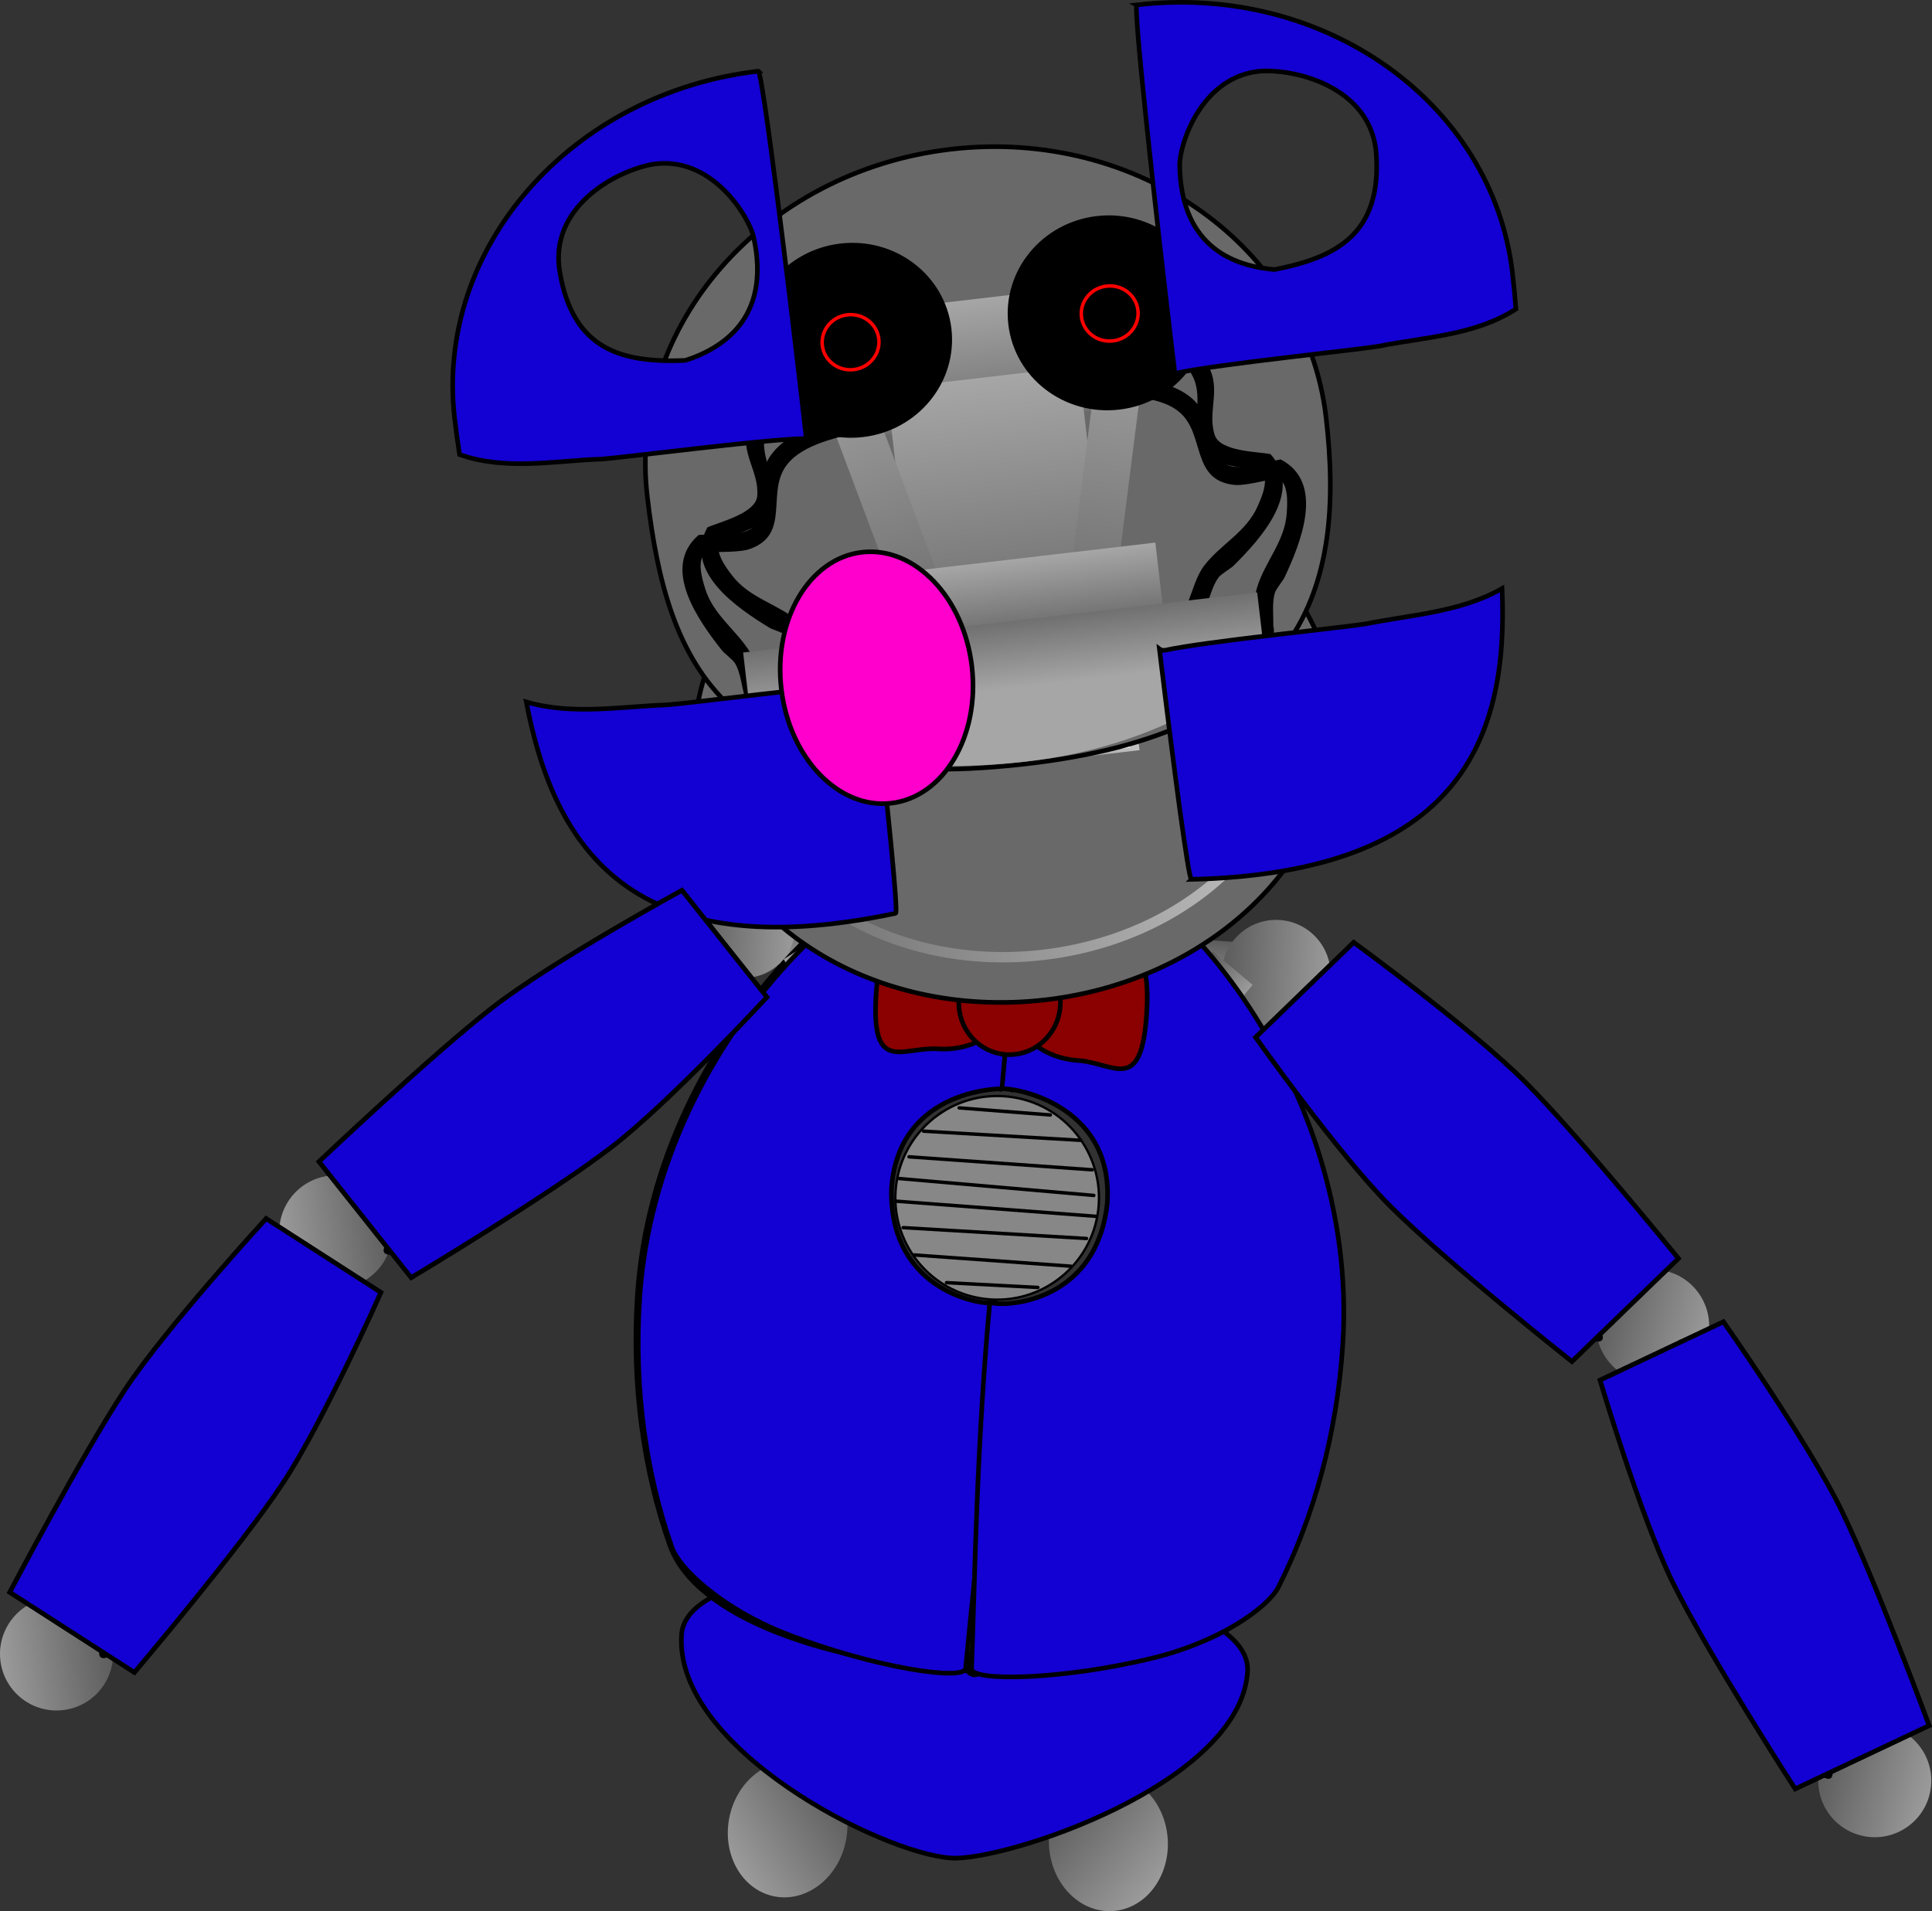 <svg version="1.1" xmlns="http://www.w3.org/2000/svg" xmlns:xlink="http://www.w3.org/1999/xlink" width="837.022" height="828.046" viewBox="0,0,837.022,828.046"><rect x="0" y="0" width="837.022" height="828.046" fill="#333333" stroke="none"/><defs><linearGradient x1="243.446" y1="317.595" x2="241.982" y2="340.084" gradientUnits="userSpaceOnUse" id="color-1"><stop offset="0" stop-color="#5c5c5c"/><stop offset="1" stop-color="#9b9b9b"/></linearGradient><linearGradient x1="109.104" y1="316.27" x2="153.01" y2="319.13" gradientUnits="userSpaceOnUse" id="color-2"><stop offset="0" stop-color="#5c5c5c"/><stop offset="1" stop-color="#9b9b9b"/></linearGradient><linearGradient x1="172.827" y1="693.581" x2="126.831" y2="723.584" gradientUnits="userSpaceOnUse" id="color-3"><stop offset="0" stop-color="#5c5c5c"/><stop offset="1" stop-color="#9b9b9b"/></linearGradient><linearGradient x1="337.919" y1="336.64" x2="384.997" y2="339.706" gradientUnits="userSpaceOnUse" id="color-4"><stop offset="0" stop-color="#5c5c5c"/><stop offset="1" stop-color="#9b9b9b"/></linearGradient><linearGradient x1="267.947" y1="696.578" x2="309.662" y2="732.294" gradientUnits="userSpaceOnUse" id="color-5"><stop offset="0" stop-color="#5c5c5c"/><stop offset="1" stop-color="#9b9b9b"/></linearGradient><linearGradient x1="281.716" y1="390.857" x2="299.009" y2="405.307" gradientUnits="userSpaceOnUse" id="color-6"><stop offset="0" stop-color="#5c5c5c"/><stop offset="1" stop-color="#9b9b9b"/></linearGradient><linearGradient x1="210.85" y1="388.392" x2="191.828" y2="400.477" gradientUnits="userSpaceOnUse" id="color-7"><stop offset="0" stop-color="#5c5c5c"/><stop offset="1" stop-color="#9b9b9b"/></linearGradient><linearGradient x1="222.414" y1="541.433" x2="249.187" y2="543.177" gradientUnits="userSpaceOnUse" id="color-8"><stop offset="0" stop-color="#5c5c5c"/><stop offset="1" stop-color="#9b9b9b"/></linearGradient><linearGradient x1="129.389" y1="247.29" x2="369.216" y2="219.254" gradientUnits="userSpaceOnUse" id="color-9"><stop offset="0" stop-color="#6c6c6c"/><stop offset="1" stop-color="#c4c4c4"/></linearGradient><linearGradient x1="202.171" y1="202.512" x2="296.503" y2="191.484" gradientUnits="userSpaceOnUse" id="color-10"><stop offset="0" stop-color="#6e6e6e"/><stop offset="1" stop-color="#c0c0c0"/></linearGradient><linearGradient x1="230.769" y1="45.625" x2="237.03" y2="99.186" gradientUnits="userSpaceOnUse" id="color-11"><stop offset="0" stop-color="#a6a6a6"/><stop offset="1" stop-color="#707070"/></linearGradient><linearGradient x1="234.34" y1="79.639" x2="246.395" y2="182.765" gradientUnits="userSpaceOnUse" id="color-12"><stop offset="0" stop-color="#a6a6a6"/><stop offset="1" stop-color="#707070"/></linearGradient><linearGradient x1="164.878" y1="60.509" x2="210.686" y2="182.586" gradientUnits="userSpaceOnUse" id="color-13"><stop offset="0" stop-color="#a6a6a6"/><stop offset="1" stop-color="#707070"/></linearGradient><linearGradient x1="297.184" y1="49.094" x2="280.769" y2="178.445" gradientUnits="userSpaceOnUse" id="color-14"><stop offset="0" stop-color="#a6a6a6"/><stop offset="1" stop-color="#707070"/></linearGradient><linearGradient x1="243.992" y1="158.735" x2="247.449" y2="188.314" gradientUnits="userSpaceOnUse" id="color-15"><stop offset="0" stop-color="#a6a6a6"/><stop offset="1" stop-color="#707070"/></linearGradient><linearGradient x1="241.91" y1="185.72" x2="245.279" y2="214.54" gradientUnits="userSpaceOnUse" id="color-16"><stop offset="0" stop-color="#707070"/><stop offset="1" stop-color="#a6a6a6"/></linearGradient><linearGradient x1="597.226" y1="680.923" x2="644.413" y2="694.141" gradientUnits="userSpaceOnUse" id="color-17"><stop offset="0" stop-color="#5c5c5c"/><stop offset="1" stop-color="#9b9b9b"/></linearGradient><linearGradient x1="500.981" y1="483.918" x2="548.169" y2="497.135" gradientUnits="userSpaceOnUse" id="color-18"><stop offset="0" stop-color="#5c5c5c"/><stop offset="1" stop-color="#9b9b9b"/></linearGradient><linearGradient x1="434.898" y1="422.104" x2="451.074" y2="406.445" gradientUnits="userSpaceOnUse" id="color-19"><stop offset="0" stop-color="#5c5c5c"/><stop offset="1" stop-color="#9b9b9b"/></linearGradient><linearGradient x1="561.511" y1="594.118" x2="581.865" y2="584.498" gradientUnits="userSpaceOnUse" id="color-20"><stop offset="0" stop-color="#5c5c5c"/><stop offset="1" stop-color="#9b9b9b"/></linearGradient><linearGradient x1="-142.643" y1="629.134" x2="-191.146" y2="636.119" gradientUnits="userSpaceOnUse" id="color-21"><stop offset="0" stop-color="#5c5c5c"/><stop offset="1" stop-color="#9b9b9b"/></linearGradient><linearGradient x1="-21.656" y1="446.277" x2="-70.159" y2="453.262" gradientUnits="userSpaceOnUse" id="color-22"><stop offset="0" stop-color="#5c5c5c"/><stop offset="1" stop-color="#9b9b9b"/></linearGradient><linearGradient x1="51.888" y1="393.558" x2="37.88" y2="375.933" gradientUnits="userSpaceOnUse" id="color-23"><stop offset="0" stop-color="#5c5c5c"/><stop offset="1" stop-color="#9b9b9b"/></linearGradient><linearGradient x1="-95.97" y1="547.695" x2="-114.904" y2="535.516" gradientUnits="userSpaceOnUse" id="color-24"><stop offset="0" stop-color="#5c5c5c"/><stop offset="1" stop-color="#9b9b9b"/></linearGradient></defs><g transform="translate(191.399,83.974)"><g data-paper-data="{&quot;isPaintingLayer&quot;:true}" fill-rule="nonzero" stroke-linejoin="miter" stroke-miterlimit="10" stroke-dasharray="" stroke-dashoffset="0" style="mix-blend-mode: normal"><path d="M128.468,332.69l1.465,-22.489l227.028,14.787l-1.465,22.489z" fill="url(#color-1)" stroke="none" stroke-width="0" stroke-linecap="butt"/><path d="M153.01,319.13c-0.79,12.124 -11.259,21.313 -23.383,20.523c-12.124,-0.79 -21.313,-11.259 -20.523,-23.383c0.79,-12.124 11.259,-21.313 23.383,-20.523c12.124,0.79 21.313,11.259 20.523,23.383z" fill="url(#color-2)" stroke="none" stroke-width="0" stroke-linecap="butt"/><path d="M126.831,723.584c-6.594,-14.035 -1.644,-32.129 11.057,-40.414c12.701,-8.285 28.344,-3.624 34.938,10.411c6.594,14.035 1.644,32.129 -11.057,40.414c-12.701,8.285 -28.344,3.624 -34.938,-10.411z" data-paper-data="{&quot;index&quot;:null}" fill="url(#color-3)" stroke="none" stroke-width="0" stroke-linecap="butt"/><path d="M384.997,339.706c-0.847,13 -12.072,22.853 -25.072,22.006c-13,-0.847 -22.853,-12.072 -22.006,-25.072c0.847,-13 12.072,-22.852 25.072,-22.006c13,0.847 22.852,12.072 22.006,25.072z" fill="url(#color-4)" stroke="none" stroke-width="0" stroke-linecap="butt"/><path d="M309.662,732.294c-8.359,13.061 -24.474,15.654 -35.993,5.791c-11.519,-9.863 -14.081,-28.446 -5.721,-41.507c8.359,-13.061 24.474,-15.654 35.993,-5.791c11.519,9.863 14.081,28.446 5.722,41.507z" fill="url(#color-5)" stroke="none" stroke-width="0" stroke-linecap="butt"/><path d="M103.866,624.336c3.192,-49.012 248.425,-33.039 245.233,15.973c-3.192,49.012 -105.655,82.239 -128.397,80.758c-30.238,-1.97 -120.029,-47.719 -116.836,-96.731z" fill="#1300d2" stroke="#000000" stroke-width="2" stroke-linecap="butt"/><path d="M250.957,277.023c47.974,4.501 146.392,104.147 138.822,220.364c-2.468,37.891 -12.043,72.97 -26.747,102.853c-30.396,61.772 -241.823,49.077 -264.281,-14.814c-11.29,-32.117 -16.56,-69.031 -14.028,-107.908c7.57,-116.217 109.582,-205.81 166.234,-200.494z" fill="#696969" stroke="#000000" stroke-width="2" stroke-linecap="butt"/><path d="M229.418,453.442l104.595,-125.171l17.293,14.451l-104.595,125.171z" fill="url(#color-6)" stroke="none" stroke-width="0" stroke-linecap="butt"/><path d="M235.566,469.318l-87.475,-137.682l19.022,-12.085l87.475,137.682z" data-paper-data="{&quot;index&quot;:null}" fill="url(#color-7)" stroke="none" stroke-width="0" stroke-linecap="butt"/><path d="M216.102,638.348l12.625,-193.83l26.772,1.744l-12.625,193.83z" fill="url(#color-8)" stroke="none" stroke-width="0" stroke-linecap="butt"/><path d="M259.578,444.896c1.036,-3.889 4.924,-2.853 4.924,-2.853l3.031,0.906c1.458,0.77 2.916,1.541 4.373,2.311c7.351,6.755 14.311,15.51 20.686,23.951c2.915,-1.217 5.546,-3.157 7.708,-6.084c5.055,-6.845 0.6,-15.032 -0.008,-22.287c-0.74,-8.839 2.259,-17.705 1.731,-26.568c-0.768,-12.912 -9.635,-26.78 -17.128,-36.902c-7.143,-9.814 -21.579,-12.259 -27.071,-22.741c-4.63,-8.836 -0.785,-19.12 -3.563,-28.13c-0.774,3.75 -2.25,7.291 -4.669,10.505c-5.969,7.932 -17.948,15.304 -26.548,19.808c-5.585,2.925 -15.7,4.93 -20.208,9.555c-3.468,3.558 -4.473,8.873 -6.789,13.268c-9.102,17.266 -23.374,36.725 -4.456,52.104c4.251,3.456 7.963,5.664 13.472,5.911l1.792,0.117c0,0 4.016,0.262 3.754,4.277c-0.262,4.016 -4.277,3.754 -4.277,3.754l-1.792,-0.117c-14.435,-1.151 -33.963,-17.162 -31.518,-33.624c1.84,-12.387 10.155,-25.269 15.904,-36.176c0.665,-1.262 7.653,-14.631 8.224,-15.212c5.288,-5.384 15.632,-7.583 22.164,-10.991c7.646,-3.989 18.584,-10.628 23.945,-17.644c5.144,-6.732 4.449,-16.479 2.043,-26.346c-4.771,-8.782 -10.748,-16.918 -18.116,-22.974c0,0 -3.098,-2.569 -0.529,-5.667c2.569,-3.098 5.667,-0.529 5.667,-0.529c1.936,1.618 3.796,3.363 5.579,5.216c-0.264,-0.914 -0.503,-1.796 -0.711,-2.642c0,0 -0.961,-3.908 2.947,-4.869c3.908,-0.961 4.869,2.947 4.869,2.947c1.777,7.225 4.882,15.626 7.15,24.168c3.953,7.093 7.139,14.595 9.511,21.921c2.893,8.934 -0.813,19.219 3.367,27.797c2.492,5.112 10.195,6.811 14.505,9.681c4.647,3.094 8.494,7.38 11.831,11.856c8.449,11.499 17.78,26.597 18.682,41.16c0.549,8.872 -2.498,17.774 -1.731,26.578c0.848,9.738 5.246,18.248 -1.446,27.433c-2.692,3.695 -5.877,6.272 -9.378,8.003c0.118,0.159 0.237,0.317 0.355,0.475c4.562,6.111 7.27,12.451 13.673,16.965c19.939,14.058 25.446,-19.056 23.538,-31.713c-9.672,-33.263 -22.702,-68.425 -2.082,-101.031c2.951,-4.666 6.905,-8.195 11.028,-11.594c0.095,2.018 1.694,3.687 3.758,3.821c0.239,0.016 0.474,0.01 0.703,-0.015c0.285,0.667 0.747,1.245 1.329,1.671c-3.798,3.071 -7.435,6.287 -10.02,10.424c-19.193,30.72 -5.824,63.866 3.146,95.007c1.214,8.175 2.253,17.917 -0.821,25.868c-5.865,15.171 -20.882,23.97 -35.205,14.149c-7.261,-4.979 -10.42,-11.914 -15.497,-18.737c-0.67,-0.9 -1.349,-1.816 -2.036,-2.744c-9.159,1.505 -19.362,-0.625 -28.255,-2.802c-1.671,-0.568 -3.342,-1.136 -5.013,-1.704l0.14,0.148c0,0 -4.016,-0.262 -3.754,-4.277c0.262,-4.016 4.277,-3.754 4.277,-3.754l1.932,0.265c1.557,0.532 3.114,1.064 4.671,1.596c6.154,1.495 13.572,3.386 20.5,3.165c-5.198,-6.845 -10.778,-13.727 -16.585,-19.101c-1.153,-0.586 -2.307,-1.171 -3.46,-1.757l-1.392,-0.271c0,0 -3.889,-1.035 -2.853,-4.924z" fill="#000000" stroke="none" stroke-width="0.5" stroke-linecap="butt"/><path d="M225.693,466.591c1.545,3.716 -2.171,5.261 -2.171,5.261l-2.607,0.862c-6.858,5.85 -11.213,14.091 -16.4,21.505c-18.931,26.781 -57.356,20.894 -70.034,-9.062c-7.121,-16.826 2.543,-41.52 12.754,-54.732c15.414,-22.57 18.114,-42.466 13.001,-68.895c-1.3,-6.723 -4.339,-17.133 -10.304,-22.434c1.099,-0.699 1.634,-1.82 1.634,-1.82c0.76,-1.644 1.687,-3.243 2.804,-4.68c5.832,4.844 9.399,12.564 11.829,20.105c9.614,29.839 4.988,56.81 -12.453,82.455c-8.81,11.38 -15.303,28.71 -13.138,43.594c0.604,4.151 3.719,7.613 6.337,10.541c4.645,5.193 9.45,11.763 16.566,13.816c14.057,4.056 26.656,-2.294 34.409,-13.502c5.64,-8.06 10.343,-16.48 17.721,-22.97l4.792,-2.214c0,0 3.716,-1.545 5.261,2.171z" fill="#000000" stroke="none" stroke-width="0.5" stroke-linecap="butt"/><path d="M249.118,452.098c4.016,0.262 3.754,4.277 3.754,4.277l-0.409,3.041c-3.498,8.48 -5.189,17.887 -9.507,26.03c-2.372,4.472 -8.969,10.368 -8.785,16.159c0.19,5.959 5.78,11.636 9.183,15.945c7.679,9.72 17.247,17.491 25.183,27.074c1.413,4.392 3.626,8.851 2.384,13.685c-4.476,17.419 -31.134,25.725 -45.252,33.412c-4.113,2.239 -9.75,2.498 -12.6,6.215c-0.846,1.103 0.276,2.77 0.548,4.133c1.421,7.135 3.202,12.716 6.877,19.001c3.616,6.184 6.904,10.044 12.604,14.34c0,0 3.209,2.428 0.781,5.637c-2.428,3.209 -5.637,0.781 -5.637,0.781c-6.503,-4.937 -10.573,-9.631 -14.698,-16.699c-3.694,-6.33 -12.291,-23.5 -7.399,-31.297c0.778,-1.24 13.68,-8.093 15.675,-9.18c13.49,-7.345 45.68,-16.567 39.666,-36.146c-10.972,-12.734 -34.92,-28.182 -35.364,-46.918c-0.186,-7.825 6.441,-13.758 9.767,-19.993c4.181,-7.837 5.769,-17.047 9.13,-25.239l-0.179,-0.502c0,0 0.262,-4.016 4.277,-3.754z" fill="#000000" stroke="none" stroke-width="0.5" stroke-linecap="butt"/><g><path d="M180.404,488.833l7.115,-109.23l113.782,7.411l-7.115,109.23z" fill="#323232" stroke="none" stroke-width="0" stroke-linecap="butt"/><g stroke="#000000"><path d="M243.48,390.995c24.308,1.583 42.73,22.572 41.147,46.88c-1.583,24.308 -22.572,42.73 -46.88,41.147c-24.308,-1.583 -42.73,-22.572 -41.147,-46.88c1.583,-24.308 22.572,-42.73 46.88,-41.147z" fill="#878787" stroke-width="1" stroke-linecap="butt"/><path d="M208.7,406.123l67.955,3.965" fill="none" stroke-width="1.5" stroke-linecap="round"/><path d="M281.814,422.869l-79.369,-5.63" fill="none" stroke-width="1.5" stroke-linecap="round"/><path d="M197.687,426.607l84.786,7.366" fill="none" stroke-width="1.5" stroke-linecap="round"/><path d="M197.236,436.487l86.223,6.538" fill="none" stroke-width="1.5" stroke-linecap="round"/><path d="M224.142,396.035l39.508,3.07" fill="none" stroke-width="1.5" stroke-linecap="round"/><path d="M204.669,459.754l67.895,4.883" data-paper-data="{&quot;index&quot;:null}" fill="none" stroke-width="1.5" stroke-linecap="round"/><path d="M199.909,447.921l79.428,4.713" data-paper-data="{&quot;index&quot;:null}" fill="none" stroke-width="1.5" stroke-linecap="round"/><path d="M258.244,473.841l-39.573,-2.081" data-paper-data="{&quot;index&quot;:null}" fill="none" stroke-width="1.5" stroke-linecap="round"/></g></g><path d="M251.958,278.164c0.639,-0.038 -2.865,43.312 -5.449,109.897c-3.043,-1.205 -48.925,-0.843 -51.683,43.271c-0.937,44.944 40.709,50.635 44.906,49.03c-2.372,61.687 -8.928,117.841 -12.773,158.524c-0.523,5.534 -39.312,-0.096 -77.577,-14.919c-27.523,-10.662 -46.372,-28.129 -49.631,-37.4c-11.29,-32.117 -16.56,-69.031 -14.028,-107.908c7.57,-116.217 109.582,-205.81 166.234,-200.494z" fill="#1300d2" stroke="#000000" stroke-width="2" stroke-linecap="butt"/><path d="M390.352,498.5c-2.532,38.878 -12.546,74.795 -27.907,105.177c-4.434,8.77 -25.389,23.644 -54.063,30.646c-39.864,9.734 -79.056,10.285 -78.857,4.73c1.465,-40.838 2.248,-97.369 7.898,-158.842c3.954,2.136 45.986,1.895 50.887,-42.791c2.988,-44.099 -42.459,-50.41 -45.633,-49.61c6.076,-66.357 8.224,-109.795 8.853,-109.675c56.863,2.078 146.392,104.147 138.822,220.364z" fill="#1300d2" stroke="#000000" stroke-width="2" stroke-linecap="butt"/><g fill="#8b0000" stroke="#000000" stroke-width="2" stroke-linecap="butt"><path d="M244.929,350.367c-0.79,12.124 -14.135,21.126 -29.808,20.105c-15.673,-1.021 -29.238,11.347 -26.949,-23.802c2.359,-36.219 14.135,-21.126 29.808,-20.105c15.673,1.021 27.738,11.677 26.949,23.802z"/><path d="M278.416,331.577c15.673,1.021 29.308,-12.418 26.949,23.802c-2.289,35.148 -14.135,21.126 -29.808,20.105c-15.673,-1.021 -27.738,-11.677 -26.949,-23.802c0.79,-12.124 14.135,-21.126 29.808,-20.105z" data-paper-data="{&quot;index&quot;:null}"/><path d="M267.953,351.866c-0.809,12.42 -11.294,21.848 -23.418,21.059c-12.124,-0.79 -21.297,-11.498 -20.488,-23.919c0.809,-12.42 11.294,-21.848 23.418,-21.059c12.124,0.79 21.297,11.498 20.488,23.919z"/></g><path d="M234.738,118.979c76.381,-8.929 144.325,35.372 151.758,98.949c7.432,63.577 -48.462,122.355 -124.843,131.284c-76.381,8.929 -144.325,-35.372 -151.758,-98.949c-7.432,-63.577 48.462,-122.355 124.843,-131.284z" fill="#696969" stroke="#000000" stroke-width="2" stroke-linecap="butt"/><path d="M238.026,136.808c66.226,-7.742 124.962,29.17 131.19,82.446c6.228,53.275 -42.41,102.74 -108.637,110.482c-66.226,7.742 -124.962,-29.17 -131.19,-82.446c-6.228,-53.275 42.41,-102.74 108.637,-110.482z" fill="none" stroke="url(#color-9)" stroke-width="4.5" stroke-linecap="butt"/><g stroke="none" stroke-width="0" stroke-linecap="butt"><path d="M207.965,252.076l-11.588,-99.128l94.332,-11.028l11.588,99.128z" fill="url(#color-10)"/><path d="M279.352,176.472l-3.364,-28.779l11.192,-1.308l3.364,28.779z" fill="#ffffff"/><path d="M283.183,209.249l-3.364,-28.779l11.192,-1.308l3.364,28.779z" fill="#ffffff"/><path d="M286.921,241.225l-3.364,-28.779l11.192,-1.308l3.364,28.779z" fill="#ffffff"/><path d="M204.912,184.364l-3.364,-28.779l11.192,-1.308l3.364,28.779z" fill="#ffffff"/><path d="M208.743,217.14l-3.364,-28.779l11.192,-1.308l3.364,28.779z" fill="#ffffff"/><path d="M212.482,249.117l-3.364,-28.779l11.192,-1.308l3.364,28.779z" fill="#ffffff"/><path d="M257.59,244.492l-1.121,-9.593l21.584,-2.523l1.121,9.593z" fill="#ffffff"/><path d="M232.683,247.242l-1.121,-9.593l21.584,-2.523l1.121,9.593z" fill="#ffffff"/></g><path d="M220.483,-19.313c81.203,-9.493 154.004,42.464 162.607,116.049c8.602,73.585 -8.895,136.902 -131.455,150.425c-129.461,14.285 -154.004,-42.464 -162.607,-116.049c-8.602,-73.585 50.252,-140.933 131.455,-150.425z" fill="#696969" stroke="#000000" stroke-width="2" stroke-linecap="butt"/><path d="M179.871,105.868l-6.261,-53.561l114.317,-13.364l6.261,53.561z" fill="url(#color-11)" stroke="#000000" stroke-width="0" stroke-linecap="butt"/><path d="M204.826,187.624l-12.056,-103.126l83.14,-9.719l12.056,103.126z" fill="url(#color-12)" stroke="none" stroke-width="0" stroke-linecap="butt"/><path d="M201.266,186.12l-45.807,-122.077l18.839,-7.069l45.807,122.077z" fill="url(#color-13)" stroke="none" stroke-width="0" stroke-linecap="butt"/><path d="M270.788,177.178l16.415,-129.351l19.962,2.533l-16.415,129.351z" data-paper-data="{&quot;index&quot;:null}" fill="url(#color-14)" stroke="none" stroke-width="0" stroke-linecap="butt"/><path d="M182.296,195.93l-3.458,-29.579l130.306,-15.233l3.458,29.579z" fill="url(#color-15)" stroke="none" stroke-width="0" stroke-linecap="butt"/><path d="M163.555,205.984c-3.638,1.72 -5.358,-1.918 -5.358,-1.918l-0.558,-1.316c-2.493,-3.559 -5.012,-8.634 -8.43,-11.471c-1.32,-1.095 -6.111,-2.582 -7.143,-3.21c-14.19,-8.636 -37.531,-24.44 -26.981,-43.541c4.987,-2.294 20.989,-5.999 21.589,-13.646c0.852,-10.856 -7.646,-18.583 -4.014,-30.292c4.206,-13.562 18.779,-22.201 29.726,-30.193c0,0 3.25,-2.373 5.623,0.878c2.373,3.25 -0.878,5.623 -0.878,5.623c-9.225,6.733 -23.221,14.544 -26.763,26.01c-4.403,14.25 12.257,27.368 -2.331,39.613c-1.543,1.295 -3.417,2.151 -5.23,3.03c-2.679,1.299 -9.197,3.741 -12.308,4.932c-2.442,4.7 2.439,11.129 5.243,14.823c7.386,9.733 19.501,12.321 28.441,19.645c4.163,3.41 7.004,8.837 10.047,13.18l1.243,2.495c0,0 1.72,3.638 -1.918,5.358z" fill="#000000" stroke="none" stroke-width="0.5" stroke-linecap="butt"/><path d="M135.464,222.246c-4.009,0.353 -4.362,-3.656 -4.362,-3.656l-0.068,-1.428c-1.105,-4.202 -1.71,-9.836 -3.933,-13.681c-0.858,-1.485 -4.837,-4.539 -5.588,-5.486c-10.319,-13.017 -26.738,-35.93 -10.224,-50.193c5.473,-0.424 21.768,1.645 24.98,-5.32c4.56,-9.888 -0.733,-20.081 6.73,-29.806c8.645,-11.264 25.308,-14.319 38.346,-18.024c0,0 3.871,-1.1 4.971,2.772c1.1,3.871 -2.772,4.971 -2.772,4.971c-10.986,3.119 -26.822,5.598 -34.118,15.126c-9.068,11.841 2.015,29.92 -15.912,36.351c-1.896,0.68 -3.951,0.834 -5.956,1.03c-2.964,0.29 -9.923,0.322 -13.255,0.362c-3.919,3.563 -1.568,11.285 -0.218,15.722c3.556,11.689 14.024,18.315 19.872,28.282c2.723,4.641 3.508,10.717 4.858,15.845l0.302,2.771c0,0 0.353,4.009 -3.656,4.362z" fill="#000000" stroke="none" stroke-width="0.5" stroke-linecap="butt"/><path d="M322.918,178.979l0.634,-2.714c1.959,-4.928 3.473,-10.864 6.736,-15.142c7.009,-9.188 18.201,-14.501 23.143,-25.675c1.876,-4.242 5.143,-11.623 1.683,-15.633c-3.302,-0.442 -10.207,-1.314 -13.114,-1.96c-1.967,-0.437 -3.987,-0.838 -5.788,-1.742c-17.019,-8.55 -3.834,-25.157 -11.405,-38.007c-6.092,-10.34 -21.512,-14.712 -32.041,-19.136c0,0 -3.71,-1.559 -2.151,-5.269c1.559,-3.71 5.269,-2.151 5.269,-2.151c12.495,5.252 28.668,10.297 35.889,22.523c6.234,10.556 -0.252,20.034 3.081,30.401c2.348,7.302 18.773,7.217 24.155,8.298c14.671,16.153 -4.395,36.915 -16.211,48.59c-0.86,0.849 -5.178,3.401 -6.21,4.771c-2.671,3.548 -3.952,9.068 -5.557,13.106l-0.24,1.41c0,0 -0.834,3.937 -4.771,3.103c-3.937,-0.834 -3.103,-4.771 -3.103,-4.771z" data-paper-data="{&quot;index&quot;:null}" fill="#000000" stroke="none" stroke-width="0.5" stroke-linecap="butt"/><path d="M352.541,189.694l-0.345,-2.766c0.131,-5.301 -0.507,-11.394 1.073,-16.538c3.392,-11.047 12.049,-19.909 12.813,-32.103c0.29,-4.629 0.797,-12.685 -3.838,-15.248c-3.251,0.73 -10.03,2.304 -12.981,2.705c-1.996,0.271 -4.031,0.596 -6.033,0.371c-18.927,-2.123 -12.313,-22.271 -23.867,-31.701c-9.297,-7.588 -25.277,-6.347 -36.687,-6.849c0,0 -4.02,-0.177 -3.843,-4.197c0.177,-4.02 4.197,-3.843 4.197,-3.843c13.541,0.597 30.46,-0.274 41.469,8.693c9.506,7.742 6.706,18.88 13.424,27.45c4.732,6.036 20.111,0.265 25.534,-0.585c19.358,10.069 8.668,36.151 1.629,51.197c-0.512,1.095 -3.679,4.985 -4.172,6.627c-1.276,4.254 -0.565,9.876 -0.671,14.219l0.263,1.405c0,0 0.581,3.982 -3.401,4.563c-3.982,0.581 -4.563,-3.401 -4.563,-3.401z" data-paper-data="{&quot;index&quot;:null}" fill="#000000" stroke="none" stroke-width="0.5" stroke-linecap="butt"/><path d="M330.866,46.634c2.643,22.605 -14.113,43.14 -37.425,45.865c-23.312,2.725 -44.352,-13.391 -46.994,-35.996c-2.643,-22.605 14.113,-43.14 37.425,-45.865c23.312,-2.725 44.352,13.391 46.994,35.996z" data-paper-data="{&quot;index&quot;:null}" fill="#000000" stroke="#000000" stroke-width="2" stroke-linecap="butt"/><path d="M172.803,22.541c23.312,-2.725 44.352,13.391 46.994,35.996c2.643,22.605 -14.113,43.14 -37.425,45.865c-23.312,2.725 -44.352,-13.391 -46.994,-35.996c-2.643,-22.605 14.113,-43.14 37.425,-45.865z" fill="#000000" stroke="#000000" stroke-width="2" stroke-linecap="butt"/><path d="M133.925,227.558l-3.369,-28.82l222.709,-26.035l3.369,28.82c0,0 -33.975,37.057 -105.446,44.699c-78.682,8.413 -117.263,-18.664 -117.263,-18.664z" fill="url(#color-16)" stroke="none" stroke-width="0" stroke-linecap="butt"/><path d="M196.628,311.737c-114.218,24.07 -147.892,-28.051 -160.015,-91.583c19.992,5.873 41.114,1.934 60.995,1.275c11.355,-0.85 69.186,-8.599 87.219,-8.923c0,0 1.36,-0.031 2.268,-1.128c6.087,53.876 10.757,100.101 9.534,100.359z" fill="#1300d2" stroke="#000000" stroke-width="2" stroke-linecap="butt"/><path d="M324.778,297.038c-1.25,0.031 -7.367,-46.025 -13.871,-99.852c1.137,0.858 2.467,0.575 2.467,0.575c17.622,-3.844 75.68,-9.643 86.925,-11.435c19.497,-3.944 40.958,-4.984 59.056,-15.31c2.857,64.616 -17.886,123.098 -134.577,126.022z" data-paper-data="{&quot;index&quot;:null}" fill="#1300d2" stroke="#000000" stroke-width="2" stroke-linecap="butt"/><path d="M182.025,155.3c22.8,-2.665 44.128,19.512 47.637,49.535c3.51,30.023 -12.128,56.521 -34.928,59.187c-22.8,2.665 -44.128,-19.512 -47.638,-49.535c-3.51,-30.023 12.128,-56.521 34.928,-59.187z" fill="#ff00cc" stroke="#000000" stroke-width="2" stroke-linecap="butt"/><path d="M175.713,52.436c6.757,-0.79 12.855,3.881 13.621,10.433c0.766,6.552 -4.09,12.504 -10.847,13.293c-6.757,0.79 -12.855,-3.881 -13.621,-10.433c-0.766,-6.552 4.09,-12.504 10.847,-13.293z" fill="#000000" stroke="#ff0000" stroke-width="1.5" stroke-linecap="butt"/><path d="M287.98,39.995c6.757,-0.79 12.855,3.881 13.621,10.433c0.766,6.552 -4.09,12.504 -10.847,13.293c-6.757,0.79 -12.855,-3.881 -13.621,-10.433c-0.766,-6.552 4.09,-12.503 10.847,-13.293z" fill="#000000" stroke="#ff0000" stroke-width="1.5" stroke-linecap="butt"/><g stroke-linecap="butt"><path d="M644.413,694.141c-3.65,13.031 -17.172,20.635 -30.203,16.985c-13.03,-3.65 -20.635,-17.172 -16.985,-30.203c3.65,-13.03 17.172,-20.635 30.203,-16.985c13.03,3.65 20.635,17.172 16.985,30.203z" fill="url(#color-17)" stroke="none" stroke-width="0"/><path d="M548.169,497.135c-3.65,13.031 -17.172,20.635 -30.203,16.985c-13.03,-3.65 -20.635,-17.172 -16.985,-30.203c3.65,-13.03 17.172,-20.635 30.203,-16.985c13.03,3.65 20.635,17.172 16.985,30.203z" fill="url(#color-18)" stroke="none" stroke-width="0"/><g><path d="M489.625,505.913c0,0 -55.507,-43.947 -79.171,-67.791c-22.334,-22.505 -57.842,-72.664 -57.842,-72.664l42.461,-41.103c0,0 51.795,37.809 74.51,60.698c23.343,23.521 66.142,76.234 66.142,76.234z" fill="#696969" stroke="#000000" stroke-width="2"/><path d="M503.492,491.221l-137.188,-138.235l16.176,-15.658l137.188,138.235z" fill="url(#color-19)" stroke="none" stroke-width="0"/><path d="M501.42,497.278c-3.138,0.555 -5.591,-3.379 -5.591,-3.379l-4.317,-7.016c-2.719,-8.67 -2.348,-15.462 -3.805,-23.678c-0.842,-4.746 -3.249,-9.849 -4.374,-14.645c-1.008,-4.297 -0.323,-8.385 -2.942,-13.136c-6.12,-11.103 -20.807,-21.686 -30.126,-22.291c-6.127,-0.812 -12.321,-2.473 -18.568,-3.714c-5.601,-1.112 -10.564,0.313 -16.956,-3.596c-6.321,-3.865 -12.496,-13.471 -15.88,-19.047c-9.226,-15.201 -10.04,-29.955 -18.928,-45.179c0,0 -2.273,-3.959 0.998,-4.293c3.271,-0.334 5.544,3.626 5.544,3.626c8.6,15.173 9.784,30.029 18.831,45.013c1.612,2.671 6.897,11.406 10.596,13.648c2.306,1.398 7.482,1.359 8.693,1.481c7.192,0.721 15.03,3.174 22.364,4.149c12.862,1.074 31.721,14.754 40.094,29.747c3.324,5.952 2.807,10.613 4.059,15.979c1.144,4.905 3.567,10.084 4.439,14.958c1.313,7.335 0.821,13.665 3.022,21.307l3.533,5.574c0,0 2.453,3.934 -0.685,4.49z" fill="#000000" stroke="none" stroke-width="0.5"/><path d="M489.625,505.913c0,0 -55.507,-43.947 -79.171,-67.791c-22.334,-22.505 -57.842,-72.664 -57.842,-72.664l42.461,-41.103c0,0 51.795,37.809 74.51,60.698c23.343,23.521 66.142,76.234 66.142,76.234z" fill="#1300d2" stroke="#000000" stroke-width="2"/></g><g><path d="M586.358,691.08c0,0 -38.413,-59.471 -53.146,-89.662c-13.905,-28.495 -31.383,-87.412 -31.383,-87.412l53.429,-25.254c0,0 36.873,52.465 51.015,81.446c14.532,29.781 38.093,93.463 38.093,93.463z" fill="#696969" stroke="#000000" stroke-width="2"/><path d="M604.216,681.632l-85.409,-175.028l20.354,-9.62l85.409,175.028z" fill="url(#color-20)" stroke="none" stroke-width="0"/><path d="M600.305,686.701c-3.15,-0.484 -4.207,-4.998 -4.207,-4.998l-1.83,-8.032c0.215,-9.084 2.753,-15.395 4.016,-23.643c0.73,-4.764 0.093,-10.371 0.571,-15.274c0.428,-4.393 2.392,-8.043 1.441,-13.384c-2.222,-12.482 -12.722,-27.228 -21.351,-30.799c-5.54,-2.741 -10.87,-6.306 -16.385,-9.491c-4.945,-2.855 -10.103,-3.103 -14.897,-8.861c-4.741,-5.693 -7.497,-16.776 -8.907,-23.144c-3.843,-17.362 0.133,-31.593 -3.383,-48.867c0,0 -0.878,-4.48 2.326,-3.744c3.204,0.737 4.082,5.217 4.082,5.217c3.26,17.133 -0.399,31.58 3.345,48.678c0.667,3.047 2.86,13.018 5.64,16.332c1.733,2.065 6.647,3.694 7.755,4.199c6.578,2.997 13.209,7.841 19.839,11.125c11.833,5.156 25.286,24.177 28.389,41.067c1.232,6.705 -0.758,10.952 -1.299,16.435c-0.495,5.013 0.132,10.696 -0.611,15.591c-1.117,7.368 -3.62,13.203 -3.995,21.146l1.552,6.415c0,0 1.057,4.515 -2.093,4.031z" fill="#000000" stroke="none" stroke-width="0.5"/><path d="M586.358,691.08c0,0 -38.413,-59.471 -53.146,-89.662c-13.905,-28.495 -31.383,-87.412 -31.383,-87.412l53.429,-25.254c0,0 36.873,52.465 51.015,81.446c14.532,29.781 38.093,93.463 38.093,93.463z" fill="#1300d2" stroke="#000000" stroke-width="2"/></g></g><g stroke-linecap="butt"><path d="M-170.387,608.375c13.394,-1.929 25.815,7.365 27.744,20.759c1.929,13.394 -7.365,25.815 -20.759,27.744c-13.394,1.929 -25.815,-7.365 -27.744,-20.759c-1.929,-13.394 7.365,-25.815 20.759,-27.744z" data-paper-data="{&quot;index&quot;:null}" fill="url(#color-21)" stroke="none" stroke-width="0"/><path d="M-49.4,425.518c13.394,-1.929 25.815,7.365 27.744,20.759c1.929,13.394 -7.365,25.815 -20.759,27.744c-13.394,1.929 -25.815,-7.365 -27.744,-20.759c-1.929,-13.394 7.365,-25.815 20.759,-27.744z" data-paper-data="{&quot;index&quot;:null}" fill="url(#color-22)" stroke="none" stroke-width="0"/><g data-paper-data="{&quot;index&quot;:null}"><path d="M-53.17,419.33c0,0 49.275,-46.716 75.472,-67.01c25.493,-19.749 81.754,-50.52 81.754,-50.52l36.77,46.264c0,0 -41.714,45.129 -66.779,64.547c-26.557,20.573 -87.296,56.948 -87.296,56.948z" fill="#696969" stroke="#000000" stroke-width="2"/><path d="M-39.1,435.569l153.96,-119.271l14.008,17.624l-153.96,119.271z" fill="url(#color-23)" stroke="none" stroke-width="0"/><path d="M-23.824,459.468c-3.039,-0.958 -0.096,-4.541 -0.096,-4.541l4.226,-5.069c3.174,-7.292 3.507,-13.632 5.761,-20.735c1.497,-4.72 4.571,-9.541 6.342,-14.256c1.937,-5.158 2.029,-9.847 6.097,-15.318c10.247,-13.78 30.721,-24.899 43.614,-24.295c7.399,-0.016 15.488,-1.431 22.713,-1.213c1.217,0.037 6.344,0.747 8.812,-0.34c3.959,-1.744 10.331,-9.72 12.277,-12.158c10.914,-13.684 14.016,-28.261 24.511,-42.19c0,0 2.768,-3.631 5.967,-2.876c3.2,0.755 0.432,4.386 0.432,4.386c-10.788,13.942 -13.509,28.466 -24.629,42.342c-4.079,5.09 -11.448,13.814 -18.217,16.826c-6.845,3.046 -11.582,0.99 -17.28,1.366c-6.355,0.42 -12.712,1.263 -18.892,1.274c-9.319,-0.609 -25.255,7.979 -32.763,18.195c-3.213,4.371 -3.065,8.513 -4.621,12.643c-1.738,4.61 -4.786,9.358 -6.237,13.954c-2.511,7.958 -3.024,14.741 -6.845,22.985l-5.191,6.396c0,0 -2.943,3.583 -5.982,2.625z" fill="#000000" stroke="none" stroke-width="0.5"/><path d="M-53.17,419.33c0,0 49.275,-46.716 75.472,-67.01c25.493,-19.749 81.754,-50.52 81.754,-50.52l36.77,46.264c0,0 -41.714,45.129 -66.779,64.547c-26.557,20.573 -87.296,56.948 -87.296,56.948z" fill="#1300d2" stroke="#000000" stroke-width="2"/></g><g data-paper-data="{&quot;index&quot;:null}"><path d="M-187.146,605.903c0,0 31.622,-60.087 49.895,-87.732c17.782,-26.902 61.149,-74.14 61.149,-74.14l49.702,31.971c0,0 -24.973,56.152 -42.457,82.602c-18.524,28.025 -64.327,82.01 -64.327,82.01z" fill="#696969" stroke="#000000" stroke-width="2"/><path d="M-168.599,616.751l107.391,-162.47l18.934,12.179l-107.391,162.47z" fill="url(#color-24)" stroke="none" stroke-width="0"/><path d="M-146.445,634.463c-3.186,0.071 -1.552,-4.268 -1.552,-4.268l2.371,-6.159c0.659,-7.925 -1.066,-14.035 -1.218,-21.486c-0.101,-4.951 1.257,-10.504 1.417,-15.539c0.175,-5.507 -1.248,-9.976 0.844,-16.465c5.268,-16.345 21.075,-33.46 33.477,-37.037c7,-2.396 14.204,-6.339 21.114,-8.458c1.164,-0.357 6.247,-1.335 8.234,-3.158c3.187,-2.925 6.654,-12.527 7.711,-15.462c5.93,-16.468 4.177,-31.268 9.631,-47.833c0,0 1.452,-4.329 4.725,-4.643c3.273,-0.315 1.821,4.014 1.821,4.014c-5.727,16.672 -3.63,31.299 -9.694,48.015c-2.224,6.131 -6.394,16.763 -11.834,21.793c-5.501,5.087 -10.647,4.664 -15.921,6.854c-5.882,2.442 -11.629,5.286 -17.478,7.285c-9.019,2.422 -21.344,15.681 -25.166,27.77c-1.636,5.173 -0.162,9.047 -0.307,13.458c-0.162,4.923 -1.521,10.4 -1.415,15.219c0.183,8.343 1.88,14.93 0.916,23.965l-2.856,7.727c0,0 -1.633,4.339 -4.819,4.411z" fill="#000000" stroke="none" stroke-width="0.5"/><path d="M-187.146,605.903c0,0 31.622,-60.087 49.895,-87.732c17.782,-26.902 61.149,-74.14 61.149,-74.14l49.702,31.971c0,0 -24.973,56.152 -42.457,82.602c-18.524,28.025 -64.327,82.01 -64.327,82.01z" fill="#1300d2" stroke="#000000" stroke-width="2"/></g></g><path d="M137.119,-53.137c1.682,-0.197 12.447,85.617 20.899,159.902c-0.946,-0.71 -1.99,-0.687 -1.99,-0.687c-18.25,0.523 -75.768,8.039 -86.811,8.862c-19.955,0.665 -41.541,5.11 -61.507,-1.976c-0.826,-5.178 -1.531,-10.41 -2.145,-15.664c-8.602,-73.585 50.297,-140.938 131.555,-150.437zM105.582,72.189c15.121,-4.993 37.3,-17.591 29.558,-53.232c-1.949,-8.972 -18.223,-35.967 -44.078,-31.716c-16.816,3.234 -44.514,19.015 -39.964,46.43c5.701,34.351 27.366,39.607 54.485,38.519z" fill="#1300d2" stroke="#000000" stroke-width="2" stroke-linecap="butt"/><path d="M301.133,-81.854c81.258,-9.499 154.104,42.452 162.706,116.037c0.614,5.254 1.135,10.508 1.526,15.736c-17.793,11.5 -39.822,12.154 -59.393,16.11c-10.935,1.745 -68.635,7.699 -86.514,11.4c0,0 -1.022,0.218 -1.778,1.127c-8.911,-74.231 -18.228,-160.214 -16.546,-160.41zM404.858,-17.229c-1.896,-27.725 -32.488,-36.691 -49.596,-35.96c-26.139,1.827 -35.747,31.849 -35.574,41.028c0.687,36.465 25.175,43.609 41.039,44.979c26.639,-5.196 46.507,-15.307 44.131,-50.047z" data-paper-data="{&quot;index&quot;:null}" fill="#1300d2" stroke="#000000" stroke-width="2" stroke-linecap="butt"/></g></g></svg>